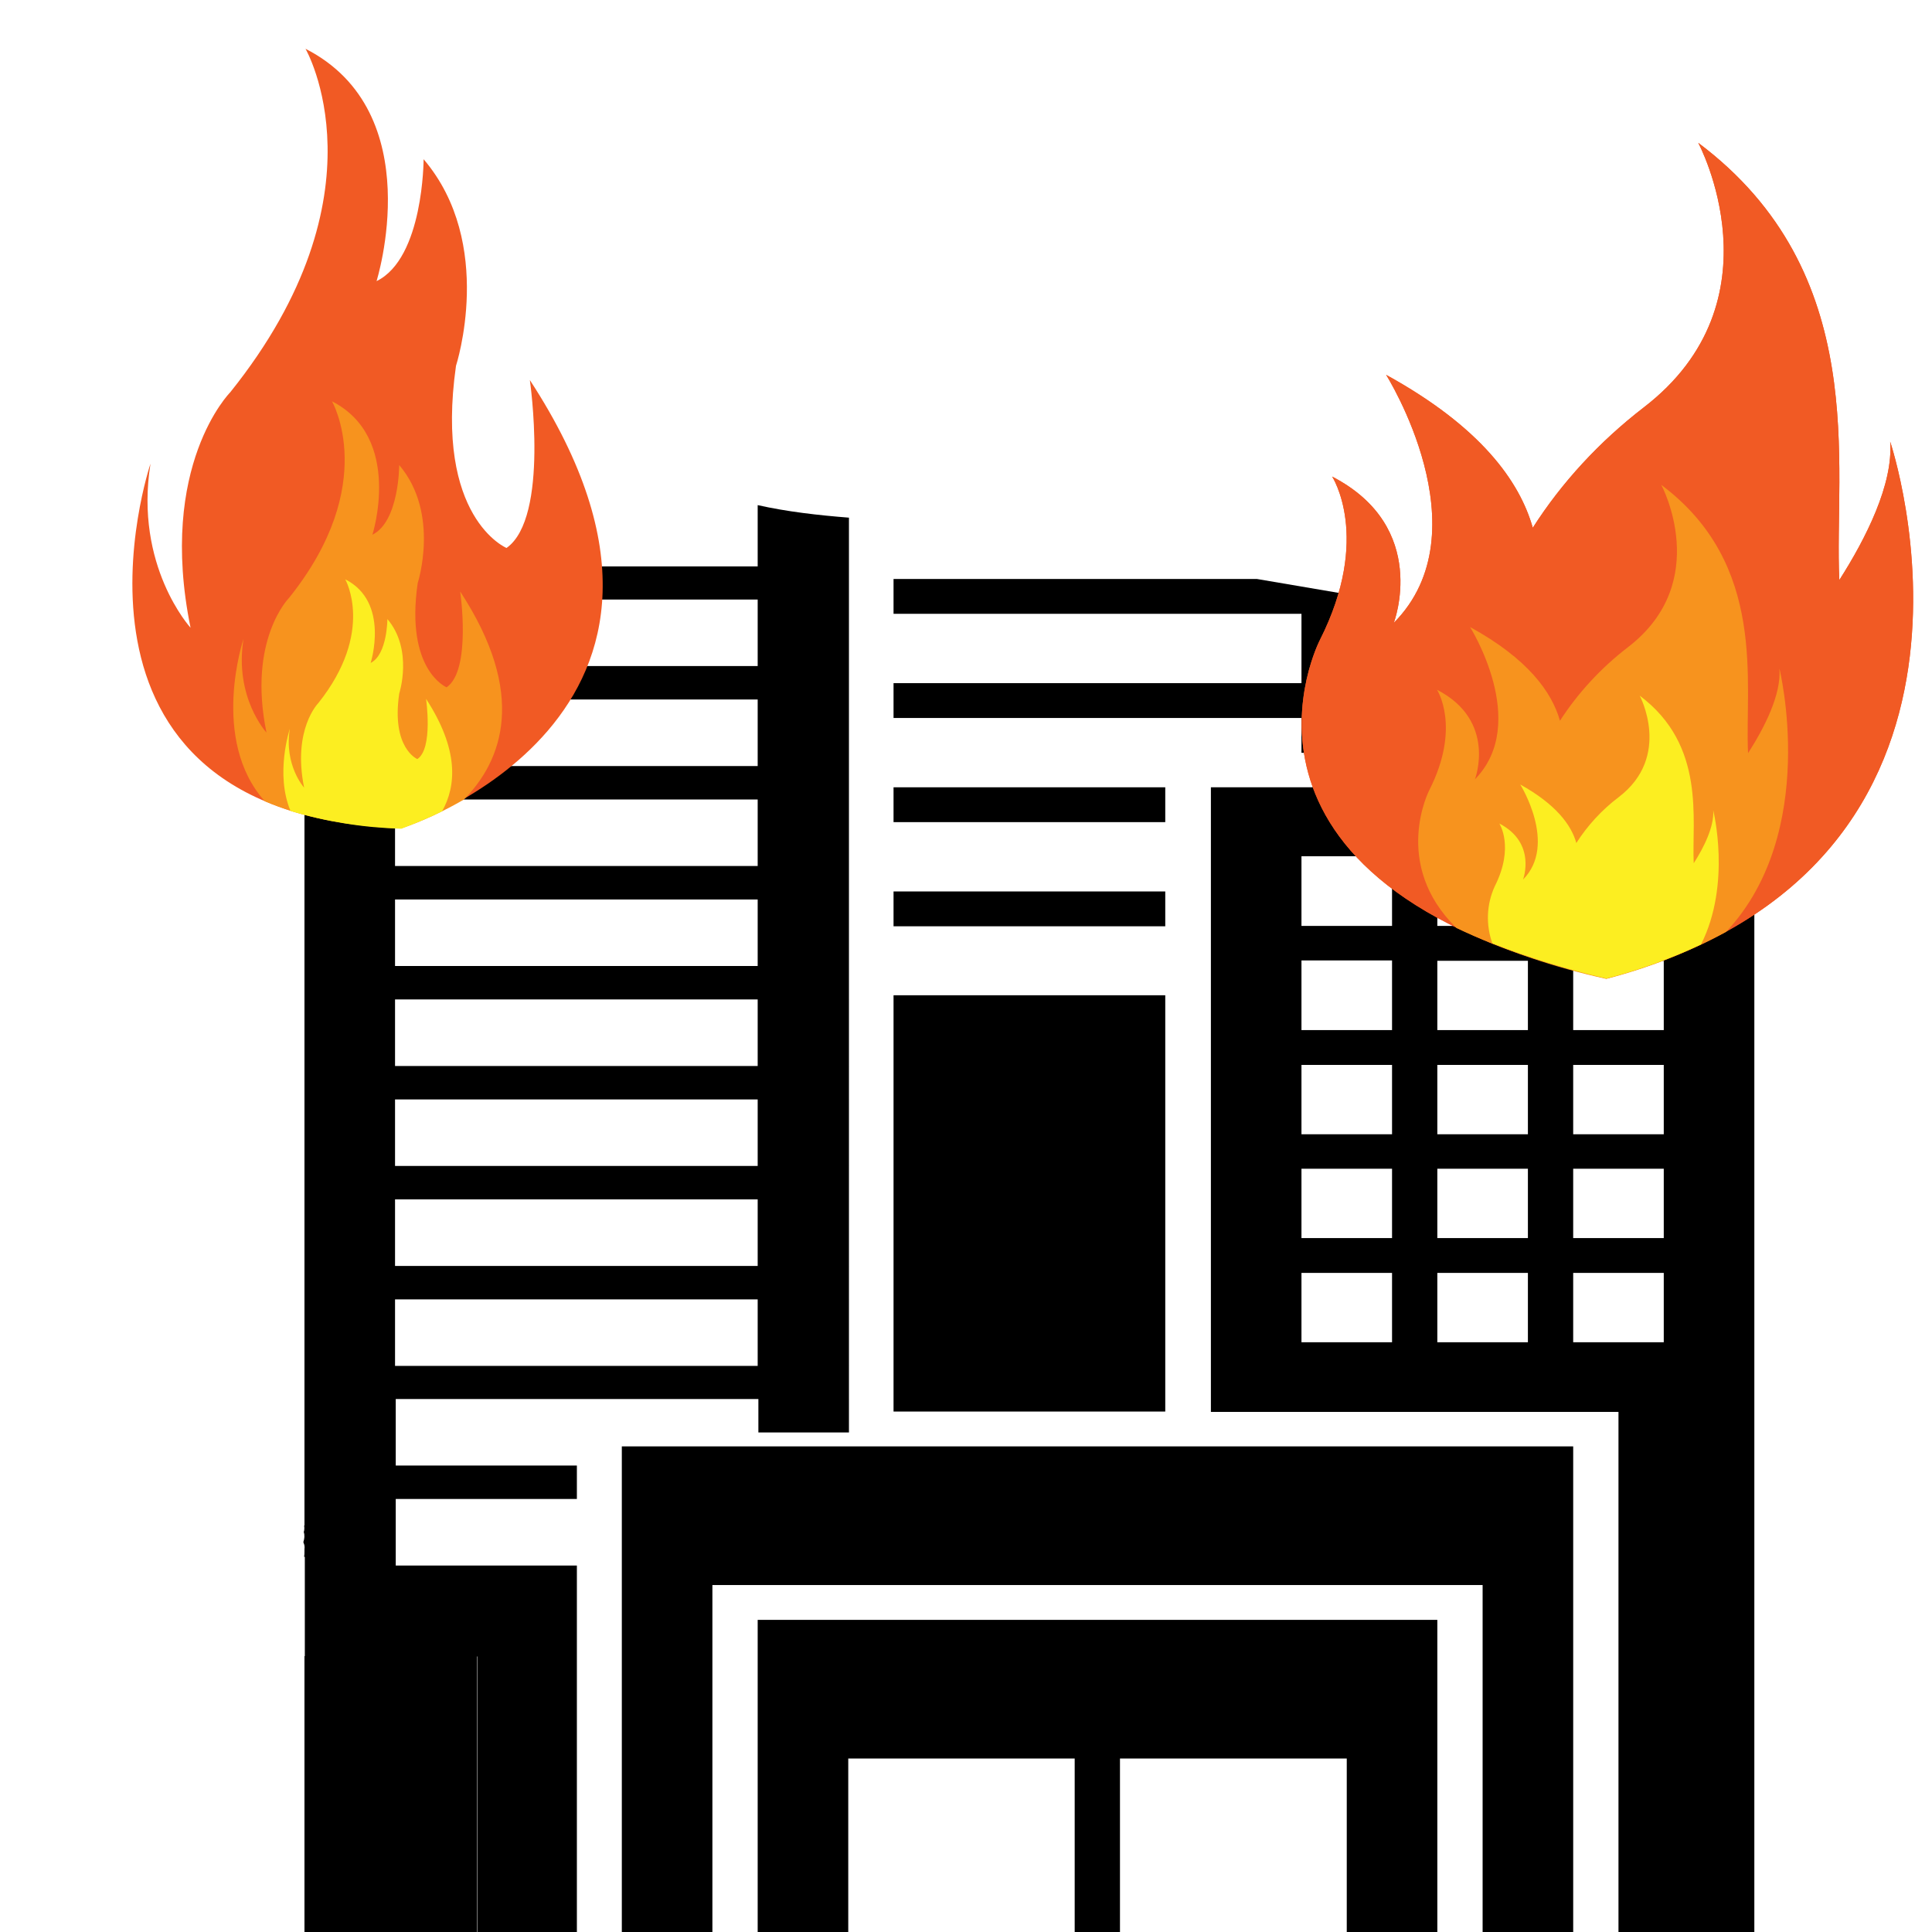 <?xml version="1.0" encoding="utf-8"?>
<!-- Generator: Adobe Illustrator 22.0.1, SVG Export Plug-In . SVG Version: 6.00 Build 0)  -->
<svg version="1.1" id="Capa_1" xmlns="http://www.w3.org/2000/svg" xmlns:xlink="http://www.w3.org/1999/xlink" x="0px" y="0px"
	 viewBox="0 0 554.6 554.6" style="enable-background:new 0 0 554.6 554.6;" xml:space="preserve">
<style type="text/css">
	.st0{fill:none;}
	.st1{fill:#F15A24;}
	.st2{fill:#F7931E;}
	.st3{fill:#FCEE21;}
</style>
<rect x="373.6" y="335.5" class="st0" width="26" height="19.9"/>
<rect x="113.4" y="305.6" class="st0" width="104.1" height="19.9"/>
<rect x="113.4" y="216" class="st0" width="104.1" height="19.9"/>
<rect x="113.4" y="275.8" class="st0" width="104.1" height="19.9"/>
<rect x="373.6" y="365.4" class="st0" width="26" height="19.9"/>
<rect x="113.4" y="365.4" class="st0" width="104.1" height="19.9"/>
<rect x="113.4" y="335.5" class="st0" width="104.1" height="19.9"/>
<rect x="113.4" y="245.9" class="st0" width="104.1" height="19.9"/>
<path class="st0" d="M78.9,443.2c0.1-0.1,0.2-0.2,0.3-0.4c0.2-0.3,0.3-0.5,0.5-0.7c0.1-0.2,0.2-0.4,0.4-0.6c0-0.2,0-0.3,0.1-0.5
	c-0.3-1.1-0.1-2.4,0.7-3.3c0.4-1.4,1.4-2.5,3.2-2.5c0.4,0,0.8,0.1,1.2,0.2v-2c-39.5,6.5-54.9,27.9-63.1,44.8
	c-13.5-10.5-32-16.6-52.1-16.6c-33.1,0-68.9,18.8-69,49.3c2.2-1.1,4.4-2.1,6.8-3c2.2-0.9,4.5-1.6,6.9-2.3
	c3.6-22.4,31.3-34.4,55.3-34.4c25.4,0,47,11.8,55.9,28.7c7.4-13.2,12-44.4,52.2-55.4C78.3,444,78.5,443.5,78.9,443.2z"/>
<rect x="113.4" y="186.1" class="st0" width="104.1" height="19.9"/>
<path class="st0" d="M113.4,158.1v18.1h104.1v-19.9h-98.1C117.4,156.9,115.4,157.5,113.4,158.1z"/>
<path class="st0" d="M211.2,132c-1.3-0.3-2.7-0.7-4-1.1c0.4,0.3,0.7,0.8,0.9,1.3c0.8,0.2,1.7,0.3,2.5,0.5
	C210.7,132.4,210.9,132.2,211.2,132z"/>
<path class="st0" d="M204.1,130c-3.4-1-6.8-2-10.3-2.6l0,0c-1.1,0.5-2.2,1.1-3.3,1.6c3.9,0.7,7.7,1.4,11.6,2.1
	C202.6,130.5,203.3,130.1,204.1,130z"/>
<path class="st0" d="M191.2,144.4c-3.6,1.2-7.4,1.3-10.6-0.6c-2.1,0.6-4.3,0.5-6.4-0.2c-2.2,1.9-5.3,2.3-8.6,2.7h26.6
	C191.6,145.8,191.3,145.1,191.2,144.4z"/>
<path class="st0" d="M216.2,144.7c-0.7,0.9-1.7,1.5-2.9,1.5H212c-0.3,0-0.6,0-0.8-0.1c-0.1,0.1-0.1,0.2-0.2,0.2h6.5V145
	C217.1,144.9,216.6,144.8,216.2,144.7z"/>
<path class="st0" d="M152.9,144.5c-0.1-0.1-0.1-0.1-0.2-0.2c-1.7,0.7-3.4,1.4-5.1,2h7.3C154.2,145.7,153.5,145,152.9,144.5z"/>
<path class="st0" d="M120.1,126.4c-0.1,0-0.2,0.1-0.3,0.1c-0.7,1.7-2,4.2-2.8,6.5c0.7-0.8,1.4-1.6,2-2.3c2.3-2.4,5.6-0.4,5.9,2.2
	c2.6-2.5,5.6-4.6,8.6-5.6c2-0.7,3.6,0.6,4.1,2.3c2.5-0.4,5-0.6,7.6-0.7c1.2,0,2.2,0.6,2.8,1.5c1.2-0.2,2.4-0.3,3.6-0.5
	c2.3-0.7,4.6-1.5,6.9-2.3c0-0.5,0.1-0.9,0.3-1.4h-38.7V126.4z"/>
<rect x="451.6" y="275.8" class="st0" width="26" height="19.9"/>
<rect x="412.6" y="245.9" class="st0" width="26" height="19.9"/>
<rect x="451.6" y="365.4" class="st0" width="26" height="19.9"/>
<rect x="373.6" y="305.6" class="st0" width="26" height="19.9"/>
<rect x="412.6" y="305.6" class="st0" width="26" height="19.9"/>
<rect x="412.6" y="275.8" class="st0" width="26" height="19.9"/>
<rect x="451.6" y="305.6" class="st0" width="26" height="19.9"/>
<rect x="451.6" y="245.9" class="st0" width="26" height="19.9"/>
<rect x="451.6" y="335.5" class="st0" width="26" height="19.9"/>
<rect x="412.6" y="335.5" class="st0" width="26" height="19.9"/>
<polygon class="st0" points="373.6,285.7 373.6,295.7 399.6,295.7 399.6,275.8 373.6,275.8 "/>
<polygon class="st0" points="373.6,255.9 373.6,265.8 399.6,265.8 399.6,245.9 373.6,245.9 "/>
<rect x="412.6" y="365.4" class="st0" width="26" height="19.9"/>
<rect x="256.5" y="285.7" width="78" height="119.5"/>
<rect x="256.5" y="226" width="78" height="10"/>
<path d="M360.8,166.2H256.5v10h117.1v19.9H256.5v10h117.1v10h26v-43.3C386.6,170.6,373.7,168.4,360.8,166.2z"/>
<rect x="256.5" y="255.9" width="78" height="10"/>
<path d="M399.6,226h-26h-26v10v19.9v10v19.9v119.5h52h13h26h13h13V455v99.6h39V455V226H399.6z M399.6,385.3h-26v-19.9h26V385.3z
	 M399.6,355.4h-26v-19.9h26V355.4z M399.6,325.6h-26v-19.9h26V325.6z M399.6,295.7h-26v-10v-10h26V295.7z M399.6,265.8h-26v-10v-10
	h26V265.8z M438.6,385.3h-26v-19.9h26V385.3z M438.6,355.4h-26v-19.9h26V355.4z M438.6,325.6h-26v-19.9h26V325.6z M438.6,295.7h-26
	v-19.9h26V295.7z M438.6,265.8h-26v-19.9h26V265.8z M477.6,385.3h-26v-19.9h26V385.3z M477.6,355.4h-26v-19.9h26V355.4z
	 M477.6,325.6h-26v-19.9h26V325.6z M477.6,295.7h-26v-19.9h26V295.7z M477.6,265.8h-26v-19.9h26V265.8z"/>
<polygon points="347.6,415.2 334.5,415.2 256.5,415.2 243.5,415.2 217.5,415.2 178.5,415.2 178.5,425.2 178.5,445.1 178.5,467.3 
	178.5,479.6 178.5,493.2 178.5,544.7 178.5,554.6 192,554.6 198.8,554.6 204.5,554.6 204.5,538.9 204.5,465 204.5,455 243.5,455 
	256.5,455 334.5,455 347.6,455 399.6,455 425.6,455 425.6,554.6 451.6,554.6 451.6,455 451.6,415.2 399.6,415.2 "/>
<polygon points="347.6,465 256.5,465 243.5,465 217.5,465 217.5,554.6 243.5,554.6 243.5,504.8 256.5,504.8 308.5,504.8 
	308.5,554.6 321.5,554.6 321.5,504.8 347.6,504.8 386.6,504.8 386.6,554.6 399.6,554.6 412.6,554.6 412.6,465 399.6,465 "/>
<g>
	<rect x="113.4" y="315.6" class="st0" width="104.1" height="19.1"/>
	<rect x="113.4" y="286.9" class="st0" width="104.1" height="19.1"/>
	<rect x="113.4" y="258.2" class="st0" width="104.1" height="19.1"/>
	<rect x="113.4" y="344.2" class="st0" width="104.1" height="19.1"/>
	<rect x="113.4" y="372.9" class="st0" width="104.1" height="19.1"/>
	<rect x="113.4" y="200.8" class="st0" width="104.1" height="19.1"/>
	<path class="st0" d="M183.1,122.7c-2-0.7-3.1-2.8-2.3-4.7c-8.9,1.2-17.9,2-26.9,2.5c-1.4,0.6-2.8,1.2-4.1,1.8c-2,1-3.9-0.1-4.8-1.5
		c-2.8,0-5.5,0.1-8.3,0c-0.9,0-1.6-0.4-2.2-0.9c-4.8,2.1-9.5,4.3-14.2,6.4c-0.1,0.1-0.3,0.1-0.4,0.2c-0.7,1.7-2,4.2-2.8,6.5
		c0.7-0.8,1.4-1.6,2-2.3c2.3-2.4,5.6-0.4,5.9,2.2c2.6-2.5,5.6-4.6,8.6-5.6c2-0.7,3.6,0.6,4.1,2.3c2.5-0.4,5-0.6,7.6-0.7
		c1.2,0,2.2,0.6,2.8,1.5c1.2-0.2,2.4-0.3,3.6-0.5c2.3-0.7,4.6-1.5,6.9-2.3c0-2,1.7-4.3,4.4-3.8c4.9,0.9,9.9,1.8,14.8,2.7
		c2.6-1.1,5.1-2.2,7.7-3.3C184.6,123.2,183.8,123,183.1,122.7z"/>
	<path class="st0" d="M204.1,130c-3.4-1-6.8-2-10.3-2.6l0,0c-1.1,0.5-2.2,1.1-3.3,1.6c3.9,0.7,7.7,1.4,11.6,2.1
		C202.6,130.5,203.3,130.1,204.1,130z"/>
	<path class="st0" d="M211.2,132c-1.3-0.3-2.7-0.7-4-1.1c0.4,0.3,0.7,0.8,0.9,1.3c0.8,0.2,1.7,0.3,2.5,0.5
		C210.7,132.4,210.9,132.2,211.2,132z"/>
	<path class="st0" d="M212,120.2c-0.4,0-0.9,0-1.3,0c-0.9,0-1.6-0.4-2.2-0.9c-1.9,1-3.7,2.1-5.6,3.1c3.5,1,7,2.1,10.5,2.9
		c0.1-0.5,0.3-1,0.5-1.5C212.4,123.2,211.8,121.7,212,120.2z"/>
	<rect x="113.4" y="229.5" class="st0" width="104.1" height="19.1"/>
	<rect x="113.4" y="172.1" class="st0" width="104.1" height="19.1"/>
	<path class="st0" d="M216.2,144.7c-0.7,0.9-1.7,1.5-2.9,1.5H212c-0.3,0-0.6,0-0.8-0.1c-1.7,1.8-3.7,3.1-6.3,4
		c-2,0.6-3.6-0.8-4.3-2.4c-0.4-1-0.7-2.1-0.8-3.1c-1.1,0.9-2.2,1.7-3.4,2.5c-2.1,1.5-4.9-0.4-5.2-2.6c-3.6,1.2-7.4,1.3-10.6-0.6
		c-2.1,0.6-4.3,0.5-6.4-0.2c-3.2,2.9-8.8,2.4-13.5,3.3c-0.8,0.8-1.9,1.2-3.2,0.8c-1.7-0.5-3.2-2.1-4.5-3.2c-0.1-0.1-0.1-0.1-0.1-0.2
		c-12.9,5-26,9.8-39.3,13.8v4.4h104.1V145C217,144.9,216.6,144.8,216.2,144.7z"/>
	<path d="M217.5,145v17.6H113.4v-4.4c-8.6,2.6-17.3,4.9-26,6.8v272.9h-0.1c0.1,0.6,0.1,1.3-0.1,1.9c0.3,0.9,0.2,1.9-0.1,2.8
		c0,0.1,0,0.1,0,0.2c0.3,0.6,0.4,1.2,0.3,1.9c0,0.2,0,0.5,0,0.7c0,0.5,0,1-0.1,1.5c0.1,0,0.1,0,0.2,0v28.6H137v79.2h28.6V449.4h-52
		v-19.1h52v-9.6h-52v-19.1h104.1v9.6h26V148.6C234.8,147.9,226,146.9,217.5,145z M217.5,392.1H113.4V373h104.1V392.1z M217.5,363.4
		H113.4v-19.1h104.1V363.4z M217.5,334.7H113.4v-19.1h104.1V334.7z M217.5,306H113.4v-19.1h104.1V306z M217.5,277.3H113.4v-19.1
		h104.1V277.3z M217.5,248.6H113.4v-19.1h104.1V248.6z M217.5,219.9H113.4v-19.1h104.1V219.9z M217.5,191.2H113.4v-19.1h104.1V191.2
		z"/>
	<polygon points="87.4,475.4 87.4,510.4 87.4,554.6 126.6,554.6 136.9,554.6 136.9,475.4 	"/>
</g>
<g>
	<title>Fichier 3</title>
	<g id="Calque_2_2_">
		<g id="OBJECTS_1_">
			<path class="st1" d="M87.7,14c0,0,24.1,41.6-21.6,98.6c0,0-20.9,21-11.4,67.6c0,0-16.2-17.7-11.5-47.1c0,0-34,100.8,71.9,104.6
				c0,0,100.2-31.8,37-128.6c0,0,5.7,39.5-6.7,48.2c0,0-20.7-8.6-14.5-52.3c0,0,11.4-35-9.3-59.3c0,0,0,28.4-13.5,35
				C108,80.9,123.5,32.3,87.7,14z"/>
			<path class="st2" d="M133.2,229.5c11-11.2,18.2-30.2-1.1-59.7c0,0,3.3,22.6-3.9,27.5c0,0-11.9-4.9-8.3-29.9c0,0,6.5-20-5.3-33.9
				c0,0,0,16.2-7.7,20c0,0,8.9-27.8-11.6-38.3c0,0,13.8,23.8-12.3,56.4c0,0-12,12-6.5,38.7c0,0-9.3-10.1-6.6-26.9
				c0,0-9.7,28.9,6.1,46.6c10.2,4.4,23.1,7.2,39.2,7.8C121.4,235.7,127.5,232.8,133.2,229.5z"/>
			<path class="st3" d="M126.9,232.9c4.1-7.3,4.9-17.7-4.6-32.3c0,0,2.1,14.3-2.5,17.3c0,0-7.5-3.1-5.2-18.8c0,0,4.1-12.6-3.4-21.4
				c0,0,0,10.2-4.8,12.6c0,0,5.6-17.5-7.3-24c0,0,8.6,15-7.7,35.5c0,0-7.5,7.5-4.1,24.3c0,0-5.8-6.4-4.1-16.9c0,0-4.3,12.9,0.2,23.6
				c10.3,3.1,21,4.8,31.8,5.1C119.1,236.4,123.1,234.8,126.9,232.9z"/>
		</g>
	</g>
</g>
<g>
	<title>Fichier 4</title>
	<g id="Calque_2_3_">
		<g id="OBJECTS_2_">
			<path class="st1" d="M542.6,126.8c0.9,12.2-7,27.8-14.6,39.7c-1.6-32.5,9.4-88.1-40.5-125.5c0,0,24.3,45.3-15.7,76
				c-12.7,9.8-23.5,21.5-31.8,34.5c-3.8-13.4-15-29-42.1-43.9c0,0,28.3,44.9,2.2,71.2c0,0,10.5-27.4-17.7-42c0,0,11.4,17.4-3.5,46.9
				c0,0-36.3,69.7,82.2,97.2C583.6,248.5,542.6,126.8,542.6,126.8z"/>
			<path class="st1" d="M542.6,126.8c0.9,12.2-7,27.8-14.6,39.7c-1.6-32.5,9.4-88.1-40.5-125.5c0,0,24.3,45.3-15.7,76
				c-12.7,9.8-23.5,21.5-31.8,34.5c-3.8-13.4-15-29-42.1-43.9c0,0,28.3,44.9,2.2,71.2c0,0,10.5-27.4-17.7-42c0,0,11.4,17.4-3.5,46.9
				c0,0-36.3,69.7,82.2,97.2C583.6,248.5,542.6,126.8,542.6,126.8z"/>
			<path class="st2" d="M501.8,216.2c-1-19.9,5.7-54.1-24.9-77c0,0,14.9,27.8-9.6,46.6c-7.8,6-14.4,13.2-19.5,21.1
				c-2.3-8.2-9.2-17.8-25.8-26.9c0,0,17.3,27.5,1.4,43.7c0,0,6.4-16.8-10.9-25.7c0,0,7,10.7-2.2,28.8c0,0-11,21.2,7.8,39.6
				c13.6,6.4,28,11.3,43,14.6c12.1-3.1,23.7-7.7,34.4-13.5c26.9-28.7,15.3-75.6,15.3-75.6C511.4,199.3,506.5,208.9,501.8,216.2z"/>
			<path class="st3" d="M486.2,247.8c-0.6-12.5,3.6-33.8-15.5-48.1c0,0,9.3,17.4-6,29.1c-4.9,3.7-9,8.2-12.2,13.2
				c-1.4-5.1-5.8-11.1-16.1-16.8c0,0,10.8,17.2,0.8,27.3c0,0,4-10.5-6.8-16.1c0,0,4.4,6.7-1.3,18c-2.4,5.2-2.6,11.1-0.7,16.4
				c10.6,4.2,21.5,7.5,32.7,10.1c9.4-2.4,18.5-5.7,27.2-9.8c8.8-17.4,3.5-38.5,3.5-38.5C492.1,237.3,489.1,243.3,486.2,247.8z"/>
		</g>
	</g>
</g>
</svg>

